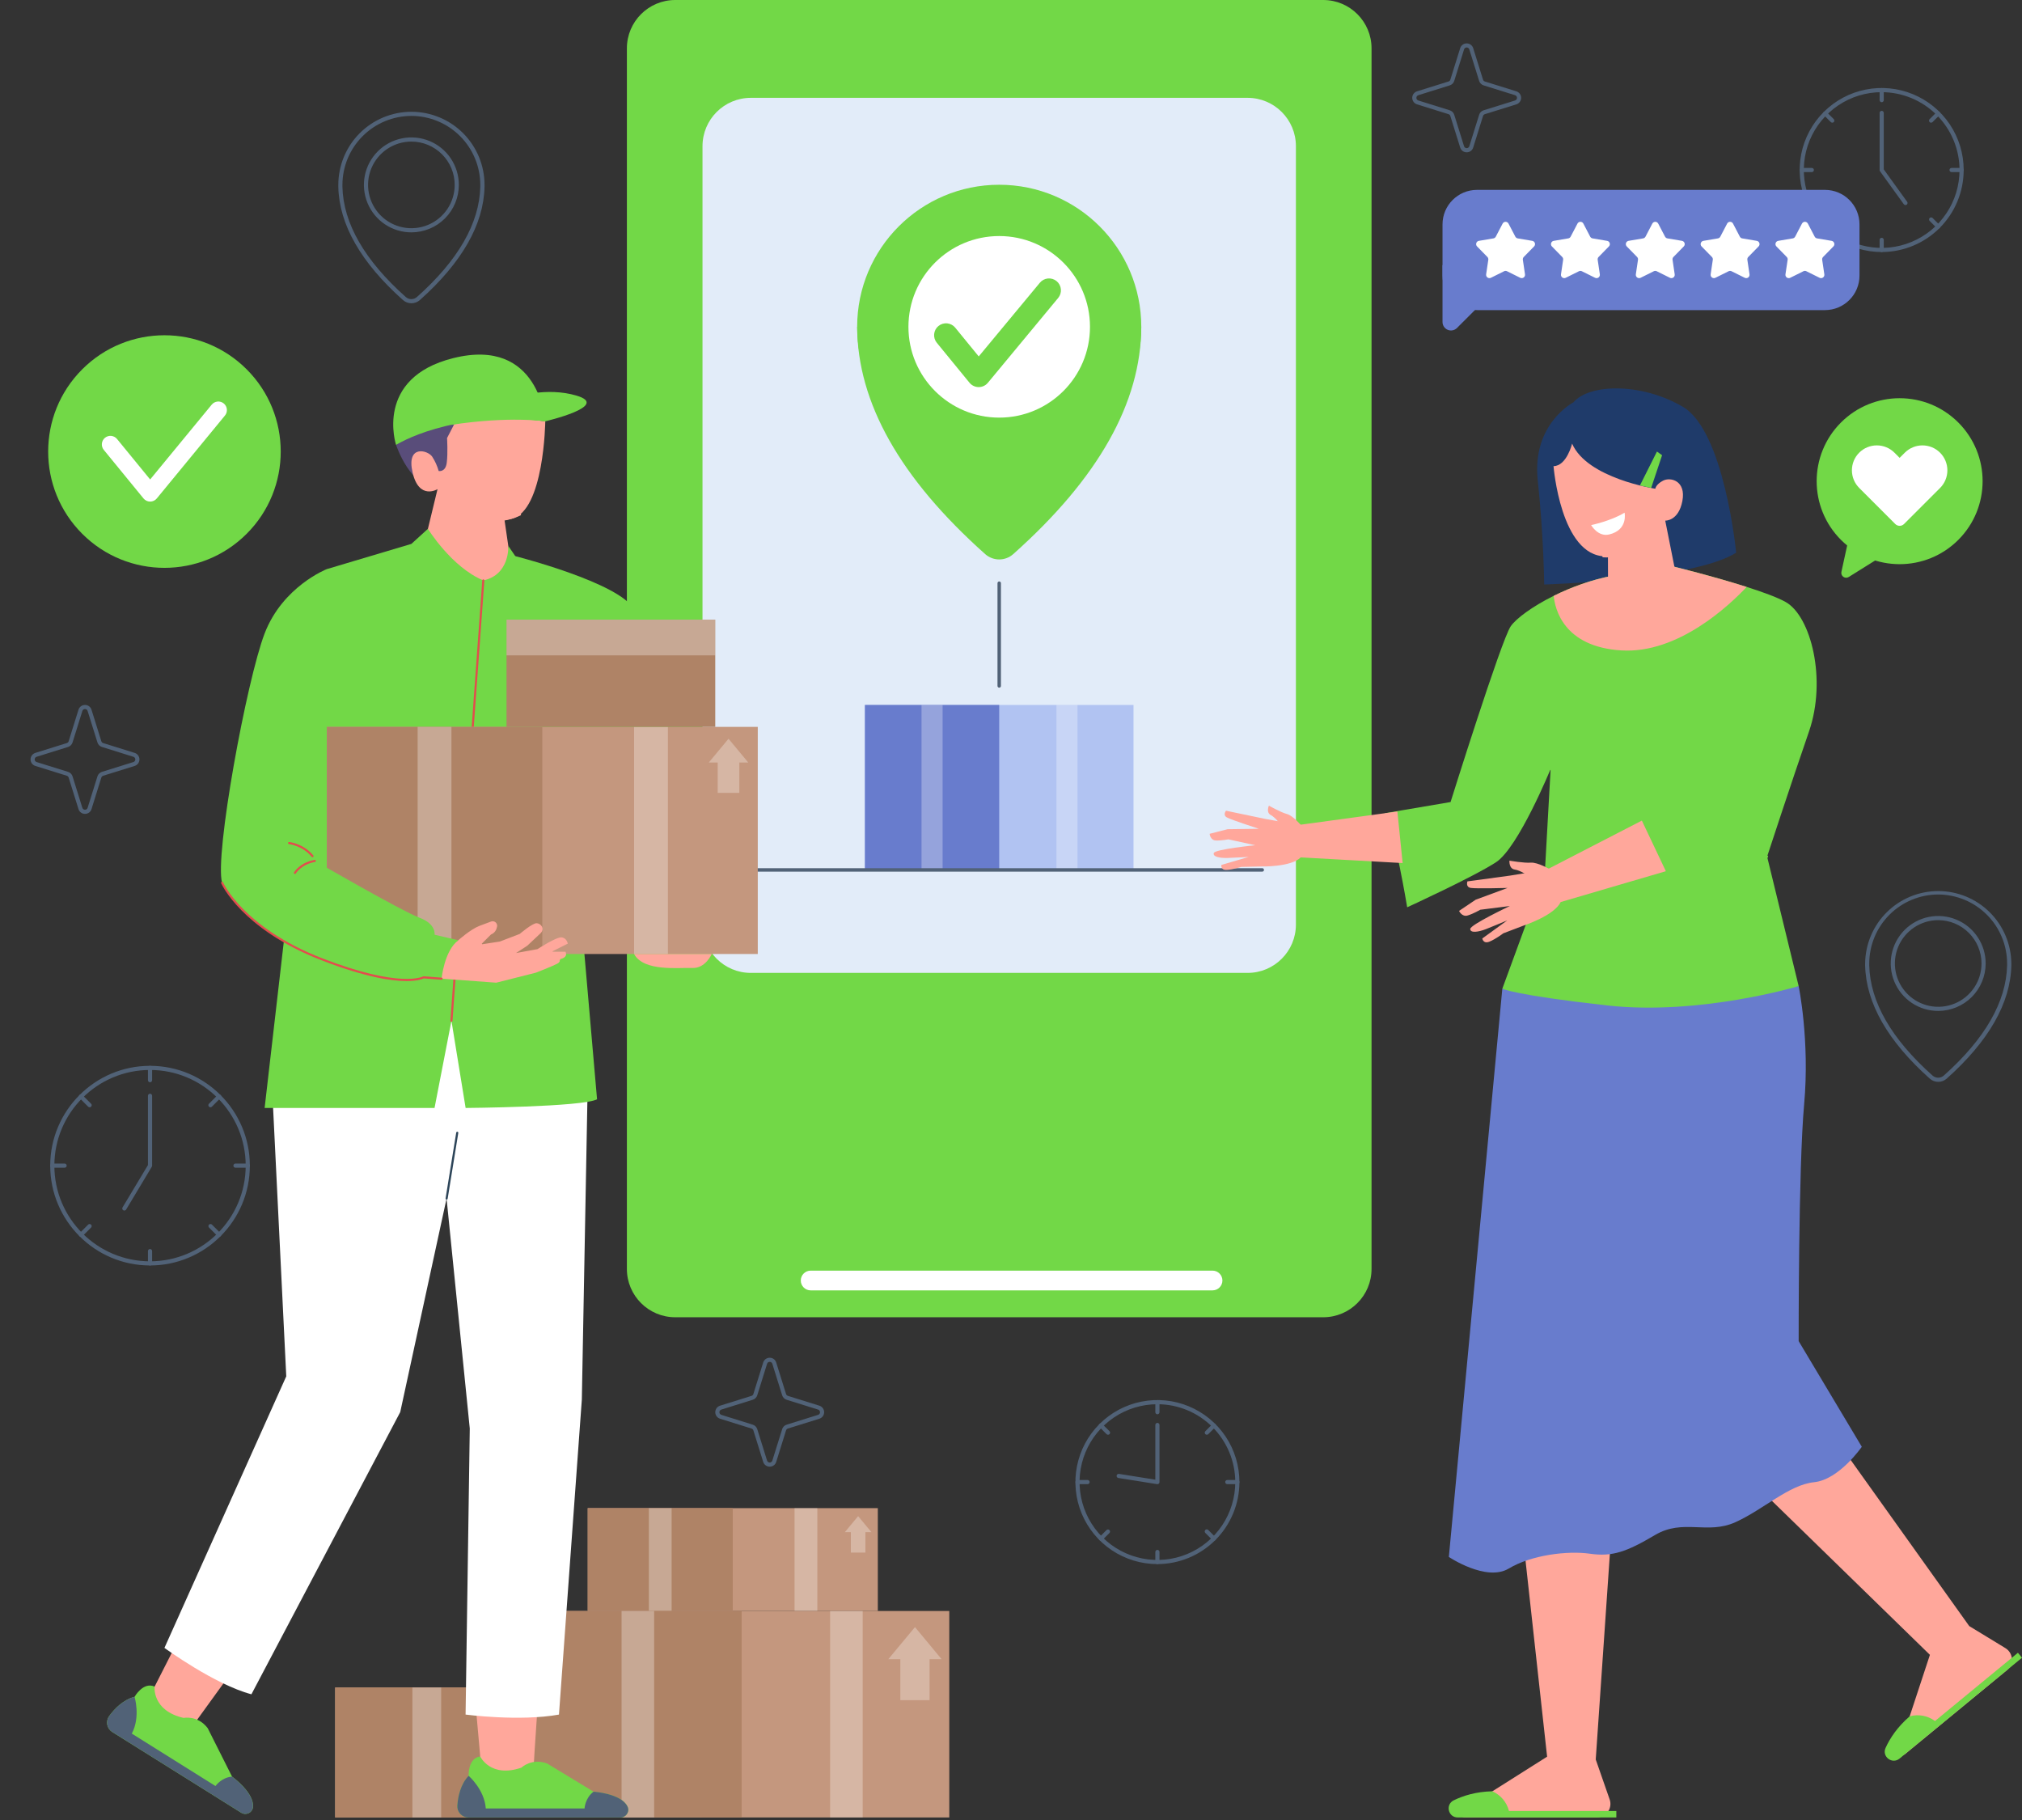 <svg width="190" height="171" viewBox="0 0 190 171" fill="none" xmlns="http://www.w3.org/2000/svg">
<rect x="0" y="0" width="190" height="171" fill="#333333" stroke="none"/>
<path d="M65.937 158.55H31.493V170.761H65.937V158.55Z" fill="#C4977E"/>
<path d="M48.715 158.55H31.493V170.761H48.715V158.55Z" fill="#AF8366"/>
<g style="mix-blend-mode:overlay" opacity="0.3">
<path d="M41.455 158.55H38.752V170.761H41.455V158.55Z" fill="white"/>
</g>
<g style="mix-blend-mode:overlay" opacity="0.3">
<path d="M58.755 158.55H56.052V170.761H58.755V158.55Z" fill="white"/>
</g>
<g style="mix-blend-mode:overlay" opacity="0.3">
<path d="M65.176 161.4L63.6 159.504L62.023 161.4H62.734V163.826H64.465V161.4H65.176Z" fill="white"/>
</g>
<path d="M82.486 141.698H55.225V151.363H82.486V141.698Z" fill="#C4977E"/>
<path d="M68.855 141.698H55.225V151.363H68.855V141.698Z" fill="#AF8366"/>
<g style="mix-blend-mode:overlay" opacity="0.3">
<path d="M63.11 141.698H60.971V151.363H63.11V141.698Z" fill="white"/>
</g>
<g style="mix-blend-mode:overlay" opacity="0.3">
<path d="M76.801 141.698H74.662V151.363H76.801V141.698Z" fill="white"/>
</g>
<g style="mix-blend-mode:overlay" opacity="0.3">
<path d="M81.883 143.953L80.636 142.452L79.388 143.953H79.951V145.873H81.32V143.953H81.883Z" fill="white"/>
</g>
<path d="M89.2 151.363H50.184V170.761H89.2V151.363Z" fill="#C4977E"/>
<path d="M69.691 151.363H50.184V170.761H69.691V151.363Z" fill="#AF8366"/>
<g style="mix-blend-mode:overlay" opacity="0.3">
<path d="M61.468 151.363H58.406V170.761H61.468V151.363Z" fill="white"/>
</g>
<g style="mix-blend-mode:overlay" opacity="0.3">
<path d="M81.064 151.363H78.002V170.761H81.064V151.363Z" fill="white"/>
</g>
<g style="mix-blend-mode:overlay" opacity="0.3">
<path d="M88.481 155.89L85.976 152.876L83.472 155.89H84.601V159.743H87.35V155.89H88.481Z" fill="white"/>
</g>
<path d="M137.82 14.309C137.682 14.311 137.548 14.268 137.438 14.187C137.327 14.105 137.246 13.99 137.207 13.859L136.283 10.898C136.27 10.858 136.249 10.822 136.219 10.793C136.19 10.763 136.154 10.741 136.114 10.728L133.153 9.805C133.023 9.764 132.909 9.682 132.828 9.572C132.747 9.462 132.703 9.329 132.703 9.192C132.703 9.056 132.747 8.923 132.828 8.812C132.909 8.702 133.023 8.621 133.153 8.58L136.114 7.656C136.154 7.644 136.19 7.622 136.219 7.592C136.248 7.563 136.27 7.527 136.283 7.487L137.207 4.527C137.248 4.396 137.329 4.282 137.44 4.201C137.55 4.12 137.683 4.077 137.82 4.077C137.956 4.077 138.089 4.12 138.199 4.201C138.31 4.282 138.391 4.396 138.432 4.527L139.355 7.487C139.368 7.527 139.39 7.563 139.419 7.592C139.449 7.622 139.485 7.644 139.524 7.656L142.485 8.58C142.616 8.621 142.73 8.702 142.811 8.812C142.892 8.923 142.935 9.056 142.935 9.192C142.935 9.329 142.892 9.462 142.811 9.572C142.73 9.682 142.616 9.764 142.485 9.805L139.524 10.728C139.485 10.741 139.449 10.763 139.419 10.793C139.39 10.822 139.368 10.858 139.355 10.898L138.432 13.859C138.393 13.99 138.312 14.105 138.201 14.187C138.091 14.268 137.957 14.311 137.82 14.309ZM137.82 4.46C137.764 4.459 137.71 4.476 137.666 4.508C137.621 4.541 137.589 4.588 137.573 4.641L136.65 7.601C136.619 7.7 136.564 7.79 136.491 7.864C136.417 7.937 136.327 7.991 136.228 8.022L133.268 8.947C133.216 8.964 133.172 8.997 133.14 9.041C133.109 9.086 133.092 9.138 133.092 9.193C133.092 9.247 133.109 9.3 133.14 9.344C133.172 9.388 133.216 9.421 133.268 9.439L136.228 10.362C136.327 10.393 136.417 10.448 136.491 10.521C136.564 10.595 136.618 10.685 136.65 10.784L137.573 13.744C137.591 13.796 137.624 13.84 137.668 13.872C137.712 13.903 137.765 13.92 137.819 13.92C137.873 13.92 137.926 13.903 137.97 13.872C138.015 13.84 138.048 13.796 138.065 13.744L138.99 10.784C139.02 10.684 139.075 10.594 139.148 10.521C139.222 10.448 139.312 10.393 139.411 10.362L142.371 9.439C142.422 9.421 142.467 9.388 142.498 9.344C142.53 9.3 142.547 9.247 142.547 9.193C142.547 9.138 142.53 9.086 142.498 9.041C142.467 8.997 142.422 8.964 142.371 8.947L139.411 8.022C139.312 7.992 139.221 7.937 139.148 7.864C139.075 7.79 139.02 7.7 138.99 7.601L138.065 4.641C138.05 4.588 138.018 4.541 137.973 4.509C137.929 4.476 137.875 4.459 137.82 4.46V4.46Z" fill="#516277"/>
<path d="M7.987 76.468C7.85 76.47 7.716 76.427 7.605 76.345C7.495 76.264 7.414 76.149 7.375 76.018L6.451 73.057C6.438 73.017 6.416 72.981 6.387 72.951C6.357 72.922 6.321 72.9 6.281 72.887L3.321 71.964C3.191 71.923 3.077 71.841 2.996 71.731C2.915 71.621 2.871 71.488 2.871 71.351C2.871 71.215 2.915 71.082 2.996 70.971C3.077 70.861 3.191 70.78 3.321 70.739L6.281 69.815C6.321 69.803 6.357 69.781 6.387 69.752C6.416 69.722 6.438 69.686 6.451 69.646L7.375 66.686C7.414 66.554 7.495 66.439 7.605 66.358C7.716 66.277 7.85 66.234 7.987 66.235C8.124 66.233 8.258 66.276 8.369 66.358C8.479 66.439 8.56 66.554 8.599 66.686L9.523 69.646C9.535 69.686 9.557 69.722 9.587 69.752C9.617 69.781 9.653 69.803 9.692 69.815L12.653 70.739C12.784 70.78 12.898 70.861 12.979 70.971C13.06 71.082 13.103 71.215 13.103 71.351C13.103 71.488 13.06 71.621 12.979 71.731C12.898 71.841 12.784 71.923 12.653 71.964L9.692 72.887C9.653 72.9 9.616 72.922 9.587 72.951C9.557 72.981 9.535 73.017 9.523 73.057L8.599 76.02C8.56 76.151 8.478 76.266 8.368 76.347C8.257 76.427 8.124 76.47 7.987 76.468ZM7.987 66.619C7.932 66.618 7.878 66.635 7.833 66.667C7.789 66.7 7.756 66.746 7.74 66.799L6.817 69.76C6.786 69.859 6.732 69.949 6.658 70.023C6.585 70.096 6.495 70.15 6.396 70.181L3.435 71.106C3.384 71.123 3.339 71.156 3.307 71.2C3.276 71.245 3.259 71.297 3.259 71.352C3.259 71.406 3.276 71.459 3.307 71.503C3.339 71.547 3.384 71.58 3.435 71.598L6.396 72.521C6.495 72.552 6.585 72.607 6.658 72.68C6.732 72.753 6.786 72.844 6.817 72.942L7.74 75.903C7.758 75.955 7.791 76 7.835 76.031C7.879 76.063 7.932 76.08 7.987 76.08C8.041 76.08 8.094 76.063 8.138 76.031C8.183 76 8.216 75.955 8.233 75.903L9.157 72.942C9.188 72.844 9.242 72.754 9.316 72.68C9.389 72.607 9.479 72.552 9.578 72.521L12.539 71.598C12.59 71.58 12.635 71.547 12.666 71.503C12.698 71.459 12.715 71.406 12.715 71.352C12.715 71.297 12.698 71.245 12.666 71.2C12.635 71.156 12.59 71.123 12.539 71.106L9.578 70.181C9.479 70.15 9.389 70.096 9.316 70.023C9.242 69.949 9.188 69.859 9.157 69.76L8.233 66.799C8.218 66.746 8.185 66.7 8.141 66.667C8.096 66.635 8.042 66.618 7.987 66.619V66.619Z" fill="#516277"/>
<path d="M72.327 137.802C72.189 137.803 72.056 137.76 71.945 137.679C71.835 137.598 71.754 137.483 71.714 137.351L70.791 134.39C70.778 134.351 70.756 134.315 70.727 134.285C70.697 134.256 70.661 134.234 70.622 134.221L67.661 133.298C67.531 133.257 67.416 133.175 67.335 133.065C67.255 132.955 67.211 132.822 67.211 132.685C67.211 132.549 67.255 132.416 67.335 132.305C67.416 132.195 67.531 132.114 67.661 132.073L70.622 131.149C70.661 131.136 70.697 131.114 70.727 131.085C70.756 131.055 70.778 131.019 70.791 130.98L71.714 128.019C71.754 127.888 71.835 127.773 71.945 127.691C72.056 127.61 72.189 127.567 72.327 127.569C72.464 127.567 72.598 127.61 72.708 127.691C72.819 127.772 72.9 127.888 72.939 128.019L73.863 130.98C73.876 131.02 73.898 131.056 73.927 131.085C73.957 131.115 73.993 131.137 74.032 131.149L76.993 132.073C77.124 132.114 77.237 132.195 77.319 132.305C77.399 132.416 77.443 132.549 77.443 132.685C77.443 132.822 77.399 132.955 77.319 133.065C77.237 133.175 77.124 133.257 76.993 133.298L74.032 134.221C73.993 134.234 73.957 134.256 73.927 134.285C73.898 134.315 73.876 134.351 73.863 134.39L72.939 137.351C72.9 137.483 72.819 137.598 72.708 137.679C72.598 137.76 72.464 137.803 72.327 137.802ZM72.327 127.952C72.272 127.951 72.217 127.968 72.173 128.001C72.129 128.034 72.096 128.08 72.081 128.133L71.157 131.094C71.126 131.193 71.072 131.283 70.998 131.357C70.925 131.43 70.835 131.484 70.736 131.515L67.775 132.44C67.724 132.458 67.68 132.491 67.648 132.535C67.616 132.579 67.6 132.632 67.6 132.686C67.6 132.741 67.616 132.793 67.648 132.838C67.68 132.882 67.724 132.915 67.775 132.932L70.736 133.857C70.835 133.887 70.925 133.942 70.998 134.015C71.072 134.089 71.126 134.179 71.157 134.278L72.081 137.238C72.099 137.289 72.132 137.334 72.176 137.365C72.22 137.397 72.273 137.414 72.327 137.414C72.381 137.414 72.434 137.397 72.478 137.365C72.522 137.334 72.555 137.289 72.573 137.238L73.497 134.278C73.528 134.179 73.582 134.089 73.655 134.015C73.729 133.942 73.819 133.888 73.918 133.857L76.879 132.932C76.93 132.915 76.975 132.882 77.006 132.838C77.038 132.793 77.055 132.741 77.055 132.686C77.055 132.632 77.038 132.579 77.006 132.535C76.975 132.491 76.93 132.458 76.879 132.44L73.918 131.517C73.819 131.486 73.729 131.431 73.656 131.358C73.582 131.284 73.528 131.194 73.497 131.096L72.573 128.135C72.557 128.082 72.525 128.036 72.48 128.003C72.436 127.971 72.382 127.954 72.327 127.955V127.952Z" fill="#516277"/>
<path d="M176.815 23.68C175.291 23.68 173.801 23.228 172.533 22.381C171.266 21.535 170.278 20.331 169.695 18.923C169.112 17.515 168.959 15.965 169.256 14.471C169.554 12.976 170.288 11.603 171.365 10.525C172.443 9.447 173.816 8.713 175.311 8.416C176.806 8.119 178.355 8.271 179.763 8.855C181.171 9.438 182.375 10.426 183.222 11.693C184.068 12.96 184.52 14.45 184.52 15.974C184.518 18.017 183.705 19.976 182.26 21.42C180.816 22.865 178.858 23.677 176.815 23.68V23.68ZM176.815 8.659C175.368 8.659 173.953 9.087 172.75 9.891C171.547 10.695 170.609 11.838 170.055 13.174C169.502 14.511 169.357 15.982 169.639 17.401C169.921 18.82 170.618 20.124 171.641 21.147C172.664 22.17 173.968 22.867 175.387 23.15C176.806 23.432 178.277 23.287 179.614 22.733C180.95 22.18 182.093 21.242 182.897 20.039C183.701 18.836 184.13 17.421 184.13 15.974C184.128 14.035 183.356 12.176 181.985 10.804C180.614 9.433 178.754 8.661 176.815 8.659V8.659Z" fill="#516277"/>
<path d="M179.05 19.266C179.02 19.266 178.989 19.259 178.961 19.245C178.934 19.231 178.91 19.21 178.892 19.186L176.657 16.09C176.633 16.057 176.62 16.017 176.62 15.976V10.609C176.62 10.557 176.641 10.507 176.677 10.471C176.714 10.434 176.763 10.414 176.815 10.414C176.867 10.414 176.916 10.434 176.953 10.471C176.99 10.507 177.01 10.557 177.01 10.609V15.913L179.208 18.959C179.239 19.001 179.251 19.053 179.242 19.104C179.234 19.155 179.206 19.201 179.164 19.231C179.131 19.254 179.091 19.267 179.05 19.266V19.266Z" fill="#516277"/>
<path d="M176.815 9.604C176.763 9.604 176.714 9.584 176.677 9.547C176.641 9.511 176.62 9.461 176.62 9.409V8.464C176.62 8.412 176.641 8.362 176.677 8.326C176.714 8.289 176.763 8.269 176.815 8.269C176.867 8.269 176.916 8.289 176.953 8.326C176.99 8.362 177.01 8.412 177.01 8.464V9.409C177.01 9.461 176.99 9.511 176.953 9.547C176.916 9.584 176.867 9.604 176.815 9.604Z" fill="#516277"/>
<path d="M176.815 23.68C176.763 23.68 176.714 23.659 176.677 23.622C176.641 23.586 176.62 23.536 176.62 23.485V22.539C176.62 22.487 176.641 22.438 176.677 22.401C176.714 22.364 176.763 22.344 176.815 22.344C176.867 22.344 176.916 22.364 176.953 22.401C176.99 22.438 177.01 22.487 177.01 22.539V23.485C177.01 23.536 176.99 23.586 176.953 23.622C176.916 23.659 176.867 23.68 176.815 23.68Z" fill="#516277"/>
<path d="M184.325 16.169H183.38C183.328 16.169 183.278 16.149 183.242 16.112C183.205 16.076 183.185 16.026 183.185 15.975C183.185 15.923 183.205 15.873 183.242 15.837C183.278 15.8 183.328 15.78 183.38 15.78H184.325C184.377 15.78 184.427 15.8 184.463 15.837C184.5 15.873 184.52 15.923 184.52 15.975C184.52 16.026 184.5 16.076 184.463 16.112C184.427 16.149 184.377 16.169 184.325 16.169V16.169Z" fill="#516277"/>
<path d="M170.25 16.169H169.304C169.253 16.169 169.203 16.149 169.166 16.112C169.13 16.076 169.109 16.026 169.109 15.975C169.109 15.923 169.13 15.873 169.166 15.837C169.203 15.8 169.253 15.78 169.304 15.78H170.25C170.302 15.78 170.351 15.8 170.388 15.837C170.425 15.873 170.445 15.923 170.445 15.975C170.445 16.026 170.425 16.076 170.388 16.112C170.351 16.149 170.302 16.169 170.25 16.169V16.169Z" fill="#516277"/>
<path d="M182.126 21.48C182.074 21.48 182.024 21.459 181.988 21.423L181.319 20.754C181.284 20.717 181.266 20.668 181.267 20.618C181.268 20.567 181.288 20.519 181.324 20.483C181.359 20.447 181.408 20.427 181.458 20.426C181.509 20.425 181.558 20.444 181.595 20.478L182.261 21.147C182.289 21.174 182.307 21.209 182.315 21.247C182.322 21.285 182.318 21.324 182.304 21.36C182.289 21.395 182.264 21.426 182.232 21.447C182.2 21.469 182.162 21.48 182.124 21.48H182.126Z" fill="#516277"/>
<path d="M172.174 11.527C172.122 11.527 172.072 11.506 172.036 11.47L171.367 10.802C171.33 10.765 171.31 10.715 171.31 10.664C171.31 10.612 171.33 10.562 171.367 10.526C171.403 10.489 171.453 10.468 171.504 10.468C171.556 10.468 171.606 10.489 171.642 10.525L172.311 11.194C172.348 11.231 172.368 11.28 172.368 11.332C172.368 11.384 172.348 11.433 172.311 11.47C172.275 11.506 172.225 11.527 172.174 11.527V11.527Z" fill="#516277"/>
<path d="M171.504 21.48C171.466 21.48 171.428 21.469 171.396 21.447C171.364 21.426 171.339 21.395 171.324 21.36C171.31 21.324 171.306 21.285 171.313 21.247C171.321 21.209 171.339 21.174 171.367 21.147L172.035 20.478C172.072 20.444 172.121 20.425 172.172 20.426C172.222 20.427 172.271 20.447 172.306 20.483C172.342 20.519 172.362 20.567 172.363 20.618C172.364 20.668 172.345 20.717 172.311 20.754L171.642 21.42C171.624 21.439 171.603 21.454 171.579 21.464C171.556 21.474 171.53 21.48 171.504 21.48Z" fill="#516277"/>
<path d="M181.458 11.527C181.419 11.527 181.381 11.515 181.349 11.494C181.317 11.473 181.292 11.442 181.278 11.407C181.263 11.371 181.259 11.332 181.266 11.294C181.274 11.256 181.292 11.221 181.32 11.194L181.989 10.525C182.025 10.489 182.075 10.468 182.127 10.468C182.178 10.468 182.228 10.489 182.264 10.526C182.301 10.562 182.322 10.612 182.321 10.664C182.321 10.715 182.301 10.765 182.264 10.802L181.595 11.47C181.559 11.506 181.509 11.527 181.458 11.527V11.527Z" fill="#516277"/>
<path d="M108.758 146.956C107.234 146.956 105.745 146.504 104.477 145.657C103.21 144.81 102.223 143.607 101.639 142.199C101.056 140.791 100.903 139.241 101.201 137.746C101.498 136.252 102.232 134.879 103.31 133.801C104.387 132.723 105.76 131.989 107.255 131.692C108.75 131.395 110.299 131.547 111.707 132.131C113.115 132.714 114.319 133.701 115.166 134.969C116.012 136.236 116.464 137.726 116.464 139.25C116.462 141.293 115.649 143.251 114.205 144.696C112.76 146.141 110.802 146.953 108.758 146.956V146.956ZM108.758 131.935C107.312 131.935 105.897 132.364 104.694 133.168C103.491 133.972 102.553 135.114 102 136.451C101.446 137.788 101.301 139.259 101.583 140.678C101.866 142.097 102.563 143.401 103.586 144.424C104.609 145.447 105.913 146.144 107.332 146.426C108.751 146.708 110.222 146.563 111.559 146.009C112.895 145.455 114.038 144.518 114.842 143.314C115.645 142.111 116.074 140.697 116.074 139.25C116.072 137.31 115.301 135.451 113.929 134.079C112.558 132.708 110.698 131.937 108.758 131.935V131.935Z" fill="#516277"/>
<path d="M108.759 139.445H108.728L105.088 138.866C105.037 138.858 104.991 138.83 104.961 138.788C104.931 138.746 104.918 138.694 104.926 138.643C104.934 138.592 104.962 138.546 105.004 138.516C105.046 138.485 105.098 138.473 105.15 138.481L108.563 139.024V133.885C108.563 133.833 108.583 133.783 108.62 133.747C108.656 133.71 108.706 133.69 108.758 133.69C108.809 133.69 108.859 133.71 108.896 133.747C108.932 133.783 108.953 133.833 108.953 133.885V139.252C108.953 139.303 108.932 139.353 108.896 139.39C108.859 139.426 108.809 139.447 108.758 139.447L108.759 139.445Z" fill="#516277"/>
<path d="M108.758 132.88C108.707 132.88 108.657 132.86 108.621 132.823C108.584 132.787 108.563 132.737 108.563 132.685V131.74C108.563 131.688 108.584 131.638 108.621 131.602C108.657 131.565 108.707 131.545 108.758 131.545C108.81 131.545 108.86 131.565 108.896 131.602C108.933 131.638 108.953 131.688 108.953 131.74V132.685C108.953 132.737 108.933 132.787 108.896 132.823C108.86 132.86 108.81 132.88 108.758 132.88Z" fill="#516277"/>
<path d="M108.758 146.956C108.707 146.956 108.657 146.935 108.621 146.899C108.584 146.862 108.563 146.812 108.563 146.761V145.815C108.563 145.763 108.584 145.714 108.621 145.677C108.657 145.64 108.707 145.62 108.758 145.62C108.81 145.62 108.86 145.64 108.896 145.677C108.933 145.714 108.953 145.763 108.953 145.815V146.761C108.953 146.812 108.933 146.862 108.896 146.899C108.86 146.935 108.81 146.956 108.758 146.956Z" fill="#516277"/>
<path d="M116.27 139.445H115.324C115.272 139.445 115.223 139.424 115.186 139.388C115.149 139.351 115.129 139.301 115.129 139.25C115.129 139.198 115.149 139.148 115.186 139.112C115.223 139.075 115.272 139.055 115.324 139.055H116.27C116.321 139.055 116.371 139.075 116.408 139.112C116.444 139.148 116.465 139.198 116.465 139.25C116.465 139.301 116.444 139.351 116.408 139.388C116.371 139.424 116.321 139.445 116.27 139.445Z" fill="#516277"/>
<path d="M102.194 139.445H101.249C101.197 139.445 101.147 139.424 101.111 139.388C101.074 139.351 101.054 139.301 101.054 139.25C101.054 139.198 101.074 139.148 101.111 139.112C101.147 139.075 101.197 139.055 101.249 139.055H102.194C102.246 139.055 102.296 139.075 102.332 139.112C102.369 139.148 102.389 139.198 102.389 139.25C102.389 139.301 102.369 139.351 102.332 139.388C102.296 139.424 102.246 139.445 102.194 139.445Z" fill="#516277"/>
<path d="M114.07 144.756C114.044 144.756 114.019 144.751 113.995 144.741C113.971 144.731 113.95 144.717 113.931 144.699L113.263 144.03C113.244 144.012 113.229 143.99 113.218 143.967C113.207 143.943 113.202 143.917 113.201 143.891C113.201 143.864 113.206 143.838 113.215 143.814C113.225 143.79 113.24 143.768 113.258 143.749C113.277 143.731 113.299 143.716 113.323 143.706C113.347 143.697 113.373 143.692 113.4 143.692C113.426 143.693 113.452 143.698 113.476 143.709C113.499 143.72 113.521 143.735 113.539 143.754L114.208 144.422C114.235 144.45 114.254 144.484 114.262 144.522C114.269 144.56 114.265 144.6 114.251 144.635C114.236 144.671 114.211 144.702 114.179 144.723C114.146 144.745 114.109 144.756 114.07 144.756V144.756Z" fill="#516277"/>
<path d="M104.117 134.803C104.065 134.803 104.015 134.783 103.979 134.746L103.31 134.077C103.291 134.059 103.276 134.038 103.265 134.014C103.254 133.99 103.249 133.964 103.248 133.938C103.248 133.912 103.252 133.886 103.262 133.862C103.272 133.837 103.287 133.815 103.305 133.797C103.324 133.778 103.346 133.764 103.37 133.754C103.394 133.744 103.42 133.739 103.446 133.74C103.473 133.74 103.499 133.746 103.522 133.757C103.546 133.767 103.568 133.783 103.586 133.802L104.255 134.471C104.282 134.498 104.3 134.533 104.308 134.57C104.315 134.608 104.312 134.647 104.297 134.683C104.282 134.719 104.257 134.749 104.225 134.77C104.193 134.792 104.155 134.803 104.117 134.803Z" fill="#516277"/>
<path d="M103.448 144.756C103.41 144.756 103.372 144.745 103.34 144.723C103.308 144.702 103.282 144.671 103.268 144.636C103.253 144.6 103.249 144.56 103.257 144.523C103.264 144.485 103.283 144.45 103.311 144.423L103.979 143.754C104.016 143.72 104.065 143.701 104.116 143.702C104.166 143.703 104.215 143.723 104.25 143.759C104.286 143.795 104.306 143.843 104.307 143.894C104.308 143.944 104.29 143.993 104.255 144.03L103.586 144.699C103.55 144.735 103.5 144.756 103.448 144.756V144.756Z" fill="#516277"/>
<path d="M113.401 134.803C113.362 134.803 113.325 134.792 113.293 134.77C113.261 134.749 113.236 134.719 113.221 134.683C113.206 134.647 113.202 134.608 113.21 134.57C113.217 134.533 113.236 134.498 113.263 134.471L113.931 133.802C113.968 133.765 114.017 133.744 114.069 133.744C114.121 133.744 114.171 133.765 114.207 133.801C114.244 133.838 114.264 133.887 114.265 133.939C114.265 133.991 114.244 134.041 114.208 134.077L113.539 134.746C113.502 134.783 113.453 134.803 113.401 134.803V134.803Z" fill="#516277"/>
<path d="M14.098 118.898C8.926 118.898 4.719 114.691 4.719 109.519C4.719 104.347 8.926 100.14 14.098 100.14C19.269 100.14 23.477 104.347 23.477 109.519C23.477 114.69 19.27 118.898 14.098 118.898ZM14.098 100.53C9.141 100.53 5.109 104.56 5.109 109.519C5.109 114.478 9.139 118.508 14.098 118.508C19.056 118.508 23.087 114.478 23.087 109.519C23.087 104.559 19.055 100.53 14.098 100.53Z" fill="#516277"/>
<path d="M11.684 113.738C11.65 113.738 11.616 113.729 11.586 113.711C11.556 113.694 11.531 113.669 11.514 113.639C11.498 113.609 11.489 113.575 11.489 113.54C11.49 113.506 11.499 113.472 11.517 113.442L13.903 109.465V102.956C13.903 102.904 13.923 102.854 13.96 102.818C13.996 102.781 14.046 102.761 14.098 102.761C14.149 102.761 14.199 102.781 14.236 102.818C14.272 102.854 14.293 102.904 14.293 102.956V109.521C14.293 109.556 14.283 109.591 14.265 109.621L11.852 113.645C11.835 113.674 11.81 113.697 11.78 113.713C11.751 113.73 11.718 113.738 11.684 113.738V113.738Z" fill="#516277"/>
<path d="M14.098 101.686C14.047 101.686 13.997 101.666 13.96 101.629C13.924 101.593 13.903 101.543 13.903 101.491V100.335C13.903 100.283 13.924 100.234 13.96 100.197C13.997 100.16 14.047 100.14 14.098 100.14C14.15 100.14 14.2 100.16 14.236 100.197C14.273 100.234 14.293 100.283 14.293 100.335V101.491C14.293 101.543 14.273 101.593 14.236 101.629C14.2 101.666 14.15 101.686 14.098 101.686V101.686Z" fill="#516277"/>
<path d="M14.098 118.898C14.047 118.898 13.997 118.878 13.96 118.841C13.924 118.805 13.903 118.755 13.903 118.703V117.547C13.903 117.495 13.924 117.446 13.96 117.409C13.997 117.372 14.047 117.352 14.098 117.352C14.15 117.352 14.2 117.372 14.236 117.409C14.273 117.446 14.293 117.495 14.293 117.547V118.703C14.293 118.755 14.273 118.805 14.236 118.841C14.2 118.878 14.15 118.898 14.098 118.898Z" fill="#516277"/>
<path d="M23.283 109.714H22.126C22.074 109.714 22.024 109.693 21.988 109.657C21.951 109.62 21.931 109.571 21.931 109.519C21.931 109.467 21.951 109.418 21.988 109.381C22.024 109.344 22.074 109.324 22.126 109.324H23.283C23.334 109.324 23.384 109.344 23.421 109.381C23.457 109.418 23.478 109.467 23.478 109.519C23.478 109.571 23.457 109.62 23.421 109.657C23.384 109.693 23.334 109.714 23.283 109.714Z" fill="#516277"/>
<path d="M6.07 109.714H4.914C4.862 109.714 4.812 109.693 4.776 109.657C4.739 109.62 4.719 109.571 4.719 109.519C4.719 109.467 4.739 109.418 4.776 109.381C4.812 109.344 4.862 109.324 4.914 109.324H6.07C6.122 109.324 6.171 109.344 6.208 109.381C6.245 109.418 6.265 109.467 6.265 109.519C6.265 109.571 6.245 109.62 6.208 109.657C6.171 109.693 6.122 109.714 6.07 109.714Z" fill="#516277"/>
<path d="M20.592 116.208C20.54 116.208 20.491 116.187 20.454 116.151L19.636 115.333C19.602 115.296 19.583 115.247 19.584 115.197C19.585 115.146 19.605 115.098 19.641 115.062C19.677 115.026 19.725 115.006 19.776 115.005C19.826 115.004 19.875 115.023 19.912 115.057L20.73 115.875C20.766 115.912 20.787 115.961 20.787 116.013C20.787 116.065 20.766 116.114 20.73 116.151C20.693 116.187 20.643 116.208 20.592 116.208V116.208Z" fill="#516277"/>
<path d="M8.421 104.035C8.369 104.035 8.32 104.015 8.283 103.978L7.466 103.16C7.429 103.124 7.408 103.074 7.408 103.023C7.408 102.971 7.429 102.921 7.465 102.885C7.502 102.848 7.551 102.827 7.603 102.827C7.655 102.827 7.704 102.848 7.741 102.884L8.559 103.702C8.586 103.729 8.605 103.764 8.613 103.802C8.62 103.84 8.616 103.879 8.602 103.915C8.587 103.951 8.562 103.981 8.53 104.003C8.498 104.024 8.46 104.035 8.421 104.035V104.035Z" fill="#516277"/>
<path d="M7.606 116.208C7.567 116.208 7.53 116.196 7.498 116.175C7.466 116.154 7.441 116.123 7.426 116.088C7.411 116.052 7.407 116.013 7.415 115.975C7.422 115.937 7.441 115.902 7.468 115.875L8.286 115.057C8.323 115.023 8.372 115.004 8.422 115.005C8.473 115.006 8.521 115.026 8.557 115.062C8.592 115.098 8.613 115.146 8.614 115.197C8.615 115.247 8.596 115.296 8.561 115.333L7.744 116.151C7.707 116.187 7.658 116.208 7.606 116.208V116.208Z" fill="#516277"/>
<path d="M19.775 104.035C19.736 104.035 19.698 104.024 19.666 104.003C19.634 103.981 19.609 103.951 19.594 103.915C19.579 103.879 19.575 103.84 19.583 103.802C19.591 103.764 19.609 103.729 19.637 103.702L20.454 102.884C20.473 102.866 20.494 102.852 20.518 102.842C20.541 102.832 20.567 102.827 20.593 102.827C20.618 102.827 20.643 102.832 20.667 102.842C20.691 102.852 20.712 102.866 20.73 102.885C20.748 102.903 20.763 102.924 20.773 102.948C20.782 102.972 20.787 102.997 20.787 103.023C20.787 103.048 20.782 103.074 20.773 103.097C20.763 103.121 20.748 103.142 20.73 103.16L19.912 103.978C19.876 104.015 19.826 104.035 19.775 104.035V104.035Z" fill="#516277"/>
<path d="M38.656 28.494C38.366 28.494 38.086 28.388 37.869 28.195C33.921 24.678 31.875 21.104 31.79 17.57C31.79 17.538 31.79 17.505 31.79 17.472C31.79 17.439 31.79 17.407 31.79 17.371C31.79 16.469 31.968 15.576 32.313 14.743C32.658 13.909 33.164 13.152 33.802 12.514C34.44 11.876 35.197 11.37 36.031 11.025C36.864 10.68 37.757 10.502 38.659 10.502C39.561 10.502 40.455 10.68 41.288 11.025C42.121 11.37 42.879 11.876 43.517 12.514C44.154 13.152 44.66 13.909 45.006 14.743C45.351 15.576 45.529 16.469 45.529 17.371C45.529 17.406 45.529 17.439 45.529 17.474C45.529 17.508 45.529 17.539 45.529 17.572C45.443 21.104 43.398 24.678 39.449 28.195C39.231 28.389 38.948 28.496 38.656 28.494ZM38.656 10.892C36.938 10.894 35.291 11.577 34.077 12.792C32.862 14.007 32.179 15.653 32.177 17.371C32.177 17.403 32.177 17.436 32.177 17.466C32.177 17.496 32.177 17.531 32.177 17.56C32.26 20.981 34.261 24.462 38.126 27.903C38.271 28.033 38.459 28.104 38.653 28.104C38.848 28.104 39.036 28.033 39.181 27.903C43.046 24.462 45.047 20.981 45.13 17.561C45.13 17.529 45.13 17.496 45.13 17.468C45.13 17.44 45.13 17.403 45.13 17.371C45.129 15.654 44.447 14.007 43.233 12.792C42.019 11.577 40.373 10.893 38.656 10.89V10.892ZM38.656 21.832C37.774 21.832 36.911 21.57 36.178 21.08C35.444 20.59 34.873 19.893 34.535 19.078C34.198 18.263 34.109 17.366 34.281 16.501C34.453 15.636 34.878 14.841 35.502 14.217C36.126 13.594 36.921 13.169 37.786 12.997C38.651 12.825 39.548 12.913 40.363 13.251C41.178 13.588 41.874 14.16 42.365 14.893C42.855 15.627 43.116 16.489 43.116 17.371C43.115 18.554 42.645 19.688 41.809 20.524C40.972 21.36 39.839 21.83 38.656 21.832V21.832ZM38.656 13.302C37.851 13.302 37.064 13.54 36.395 13.988C35.725 14.435 35.203 15.071 34.895 15.815C34.587 16.558 34.507 17.377 34.664 18.166C34.821 18.956 35.209 19.681 35.778 20.25C36.347 20.82 37.073 21.207 37.862 21.364C38.652 21.521 39.47 21.44 40.214 21.132C40.958 20.824 41.593 20.302 42.041 19.633C42.488 18.963 42.726 18.176 42.726 17.371C42.725 16.292 42.296 15.258 41.533 14.495C40.77 13.732 39.735 13.303 38.656 13.302V13.302Z" fill="#516277"/>
<path d="M182.126 101.646C181.836 101.647 181.556 101.54 181.339 101.347C177.39 97.83 175.346 94.256 175.26 90.723C175.26 90.691 175.26 90.658 175.26 90.624C175.26 90.591 175.26 90.559 175.26 90.524C175.277 88.713 176.009 86.983 177.295 85.709C178.582 84.435 180.319 83.721 182.129 83.721C183.94 83.721 185.677 84.435 186.963 85.709C188.25 86.983 188.981 88.713 188.999 90.524C188.999 90.558 188.999 90.592 188.999 90.626C188.999 90.661 188.999 90.691 188.999 90.724C188.914 94.256 186.869 97.83 182.92 101.347C182.702 101.542 182.419 101.648 182.126 101.646V101.646ZM182.126 84.044C180.409 84.046 178.762 84.73 177.547 85.944C176.332 87.159 175.649 88.806 175.647 90.524C175.647 90.555 175.647 90.589 175.647 90.618C175.647 90.648 175.647 90.683 175.647 90.712C175.729 94.134 177.73 97.614 181.595 101.056C181.741 101.185 181.929 101.257 182.123 101.257C182.318 101.257 182.506 101.185 182.651 101.056C186.516 97.614 188.517 94.134 188.6 90.713C188.6 90.682 188.6 90.648 188.6 90.621C188.6 90.593 188.6 90.555 188.6 90.524C188.598 88.807 187.915 87.161 186.702 85.947C185.488 84.732 183.843 84.048 182.126 84.044V84.044ZM182.126 94.984C181.244 94.984 180.382 94.723 179.648 94.233C178.915 93.743 178.343 93.046 178.005 92.231C177.667 91.416 177.579 90.519 177.751 89.654C177.923 88.789 178.348 87.994 178.972 87.37C179.595 86.746 180.39 86.321 181.255 86.149C182.121 85.977 183.017 86.065 183.832 86.403C184.648 86.74 185.344 87.312 185.834 88.046C186.324 88.779 186.586 89.641 186.586 90.524C186.585 91.706 186.114 92.84 185.278 93.676C184.442 94.512 183.309 94.982 182.126 94.984ZM182.126 86.454C181.321 86.454 180.534 86.692 179.865 87.14C179.195 87.587 178.674 88.223 178.365 88.966C178.057 89.71 177.977 90.529 178.134 91.318C178.291 92.108 178.678 92.833 179.248 93.402C179.817 93.972 180.542 94.359 181.332 94.516C182.121 94.674 182.94 94.593 183.684 94.285C184.427 93.977 185.063 93.455 185.51 92.785C185.958 92.116 186.196 91.329 186.196 90.524C186.195 89.445 185.765 88.41 185.003 87.647C184.24 86.885 183.205 86.455 182.126 86.454V86.454Z" fill="#516277"/>
<path d="M143.197 145.255L145.376 165.05L139.857 168.541L137.474 169.222C137.279 169.278 137.114 169.406 137.012 169.582C136.91 169.757 136.88 169.964 136.928 170.161V170.161C136.969 170.332 137.067 170.484 137.205 170.593C137.343 170.702 137.514 170.761 137.69 170.761H150.054C150.257 170.761 150.457 170.712 150.637 170.619C150.818 170.526 150.973 170.391 151.091 170.226C151.208 170.06 151.285 169.869 151.313 169.668C151.342 169.467 151.322 169.262 151.255 169.071L149.946 165.313L151.398 144.205L143.197 145.255Z" fill="#FFA79B"/>
<path d="M140.233 168.303C140.617 168.472 140.958 168.727 141.228 169.048C141.499 169.369 141.692 169.748 141.793 170.155H151.881V170.761H136.975C136.076 170.761 135.794 169.546 136.601 169.151C137.511 168.707 138.716 168.335 140.233 168.303Z" fill="#72D847"/>
<path d="M165.353 139.897L181.347 155.482L179.305 161.685L177.898 163.726C177.783 163.892 177.737 164.097 177.769 164.297C177.802 164.497 177.91 164.677 178.072 164.798V164.798C178.213 164.904 178.385 164.959 178.561 164.955C178.737 164.951 178.906 164.888 179.042 164.777L188.588 156.918C188.745 156.789 188.868 156.625 188.948 156.438C189.028 156.252 189.063 156.049 189.048 155.846C189.034 155.644 188.971 155.448 188.866 155.275C188.76 155.102 188.615 154.956 188.441 154.851L185.042 152.78L172.75 135.56L165.353 139.897Z" fill="#FFA79B"/>
<path d="M179.444 161.262C179.848 161.148 180.273 161.128 180.686 161.204C181.099 161.28 181.489 161.45 181.826 161.7L189.616 155.288L190 155.755L178.492 165.23C177.799 165.801 176.808 165.042 177.181 164.224C177.6 163.303 178.297 162.251 179.444 161.262Z" fill="#72D847"/>
<path d="M169.014 92.651C169.014 92.651 170.073 97.766 169.528 103.759C168.983 109.752 169.014 126.006 169.014 126.006L174.946 135.933C174.946 135.933 172.827 139.021 170.467 139.262C168.106 139.504 165.744 141.805 163.081 143.015C160.418 144.226 158.178 142.653 155.514 144.226C152.85 145.8 151.519 146.285 149.4 145.981C147.281 145.678 143.891 146.102 141.773 147.374C139.655 148.645 136.143 146.284 136.143 146.284L141.168 92.892L169.014 92.651Z" fill="#687CCD"/>
<path d="M124.338 0H63.447C60.939 0 58.906 2.033 58.906 4.541V119.223C58.906 121.73 60.939 123.764 63.447 123.764H124.338C126.846 123.764 128.879 121.73 128.879 119.223V4.541C128.879 2.033 126.846 0 124.338 0Z" fill="#72D847"/>
<path d="M117.231 9.192H70.553C68.045 9.192 66.012 11.225 66.012 13.733V86.869C66.012 89.377 68.045 91.41 70.553 91.41H117.231C119.739 91.41 121.772 89.377 121.772 86.869V13.733C121.772 11.225 119.739 9.192 117.231 9.192Z" fill="#E2ECF9"/>
<path d="M113.939 119.384H76.174C75.662 119.384 75.247 119.799 75.247 120.311C75.247 120.823 75.662 121.238 76.174 121.238H113.939C114.451 121.238 114.866 120.823 114.866 120.311C114.866 119.799 114.451 119.384 113.939 119.384Z" fill="white"/>
<path d="M93.893 44.057C101.266 44.057 107.242 38.08 107.242 30.708C107.242 23.335 101.266 17.359 93.893 17.359C86.52 17.359 80.544 23.335 80.544 30.708C80.544 38.08 86.52 44.057 93.893 44.057Z" fill="#72D847"/>
<path d="M93.893 30.708H80.544C80.571 37.823 84.582 44.941 92.577 52.063C92.94 52.385 93.408 52.563 93.893 52.563C94.378 52.563 94.846 52.385 95.208 52.063C103.206 44.941 107.217 37.823 107.241 30.708H93.893Z" fill="#72D847"/>
<path d="M93.892 39.238C98.603 39.238 102.422 35.419 102.422 30.708C102.422 25.997 98.603 22.178 93.892 22.178C89.181 22.178 85.362 25.997 85.362 30.708C85.362 35.419 89.181 39.238 93.892 39.238Z" fill="white"/>
<path d="M91.965 36.37C91.799 36.37 91.636 36.333 91.486 36.262C91.337 36.191 91.205 36.088 91.1 35.96L88.026 32.203C87.933 32.09 87.864 31.959 87.821 31.818C87.779 31.677 87.764 31.53 87.779 31.383C87.794 31.237 87.837 31.095 87.906 30.966C87.976 30.836 88.07 30.722 88.184 30.629C88.297 30.536 88.428 30.466 88.569 30.424C88.71 30.381 88.857 30.367 89.003 30.381C89.15 30.396 89.291 30.439 89.421 30.509C89.55 30.578 89.665 30.672 89.758 30.786L91.968 33.488L97.706 26.572C97.799 26.458 97.914 26.363 98.044 26.293C98.174 26.223 98.316 26.18 98.463 26.165C98.609 26.151 98.758 26.165 98.899 26.208C99.04 26.251 99.171 26.321 99.285 26.415C99.399 26.509 99.493 26.624 99.562 26.754C99.631 26.884 99.674 27.027 99.687 27.174C99.701 27.321 99.686 27.469 99.642 27.61C99.599 27.75 99.528 27.881 99.433 27.994L92.829 35.963C92.724 36.09 92.592 36.193 92.443 36.263C92.293 36.334 92.13 36.37 91.965 36.37V36.37Z" fill="#72D847"/>
<path d="M106.511 66.235H81.274V81.734H106.511V66.235Z" fill="#B1C3F2"/>
<path d="M93.893 66.235H81.274V81.734H93.893V66.235Z" fill="#687CCD"/>
<g style="mix-blend-mode:overlay" opacity="0.3">
<path d="M88.573 66.235H86.593V81.734H88.573V66.235Z" fill="white"/>
</g>
<g style="mix-blend-mode:overlay" opacity="0.3">
<path d="M101.249 66.235H99.269V81.734H101.249V66.235Z" fill="white"/>
</g>
<path d="M116.612 100.502H71.171C68.322 100.502 66.012 102.812 66.012 105.662V105.662C66.012 108.512 68.322 110.822 71.171 110.822H116.612C119.462 110.822 121.772 108.512 121.772 105.662V105.662C121.772 102.812 119.462 100.502 116.612 100.502Z" fill="#72D847"/>
<path d="M118.61 81.896H69.175C69.132 81.896 69.091 81.879 69.06 81.849C69.03 81.818 69.013 81.777 69.013 81.734C69.013 81.691 69.03 81.65 69.06 81.619C69.091 81.589 69.132 81.571 69.175 81.571H118.61C118.654 81.571 118.695 81.589 118.725 81.619C118.756 81.65 118.773 81.691 118.773 81.734C118.773 81.777 118.756 81.818 118.725 81.849C118.695 81.879 118.654 81.896 118.61 81.896Z" fill="#516277"/>
<path d="M93.893 64.61C93.85 64.61 93.808 64.593 93.778 64.562C93.748 64.532 93.731 64.491 93.731 64.448V54.794C93.731 54.751 93.748 54.709 93.778 54.679C93.808 54.648 93.85 54.631 93.893 54.631C93.936 54.631 93.977 54.648 94.008 54.679C94.038 54.709 94.055 54.751 94.055 54.794V64.45C94.055 64.493 94.037 64.534 94.007 64.564C93.977 64.593 93.936 64.61 93.893 64.61V64.61Z" fill="#516277"/>
<path d="M147.846 37.805C147.846 37.805 143.931 39.82 144.496 45.11C145.061 50.4 145.102 54.917 145.102 54.917C145.102 54.917 159.025 54.513 163.141 51.931C163.141 51.931 162.044 40.53 158.143 38.229C154.242 35.929 149.319 36.05 147.846 37.805Z" fill="#1F3B6A"/>
<path d="M169.981 68.74C168.287 73.644 166.048 80.484 166.048 80.484L169.014 92.652C169.014 92.652 159.752 95.436 151.034 94.468C142.316 93.5 141.168 92.894 141.168 92.894L145.162 81.998L145.707 72.251C145.707 72.251 142.681 79.636 140.581 81.008C138.482 82.381 132.228 85.246 132.228 85.246C132.228 85.246 131.017 77.901 130.13 76.406L136.305 75.357C136.305 75.357 141.067 60.143 141.955 58.847C142.45 58.126 143.964 56.992 145.997 55.981C147.607 55.182 149.544 54.46 151.559 54.085C156.12 53.24 157.339 53.248 157.339 53.248C157.339 53.248 161.008 54.148 164.126 55.143C165.644 55.626 167.03 56.132 167.803 56.568C170.163 57.903 171.677 63.835 169.981 68.74Z" fill="#72D847"/>
<path d="M154.366 77.055L145.355 81.701L141.903 82.267L137.888 82.812C137.888 82.812 137.693 83.347 138.208 83.427C138.723 83.508 141.66 83.427 141.66 83.427L138.666 84.532L137.102 85.584C137.102 85.584 137.371 86.177 137.911 86.015C138.45 85.854 139.098 85.476 139.098 85.476L141.876 85.126C141.876 85.126 138.154 86.881 138.154 87.283C138.154 87.685 138.909 87.58 139.664 87.283C140.419 86.986 141.633 86.474 141.633 86.474L139.286 88.175C139.286 88.175 139.367 88.715 139.961 88.472C140.554 88.229 141.256 87.692 141.256 87.692L143.171 86.963C143.171 86.963 146.057 86.019 146.65 84.753L156.628 81.828L154.366 77.055Z" fill="#FFA79B"/>
<path d="M145.693 81.701C145.693 81.701 144.493 81 143.845 81.051C143.198 81.103 141.836 80.862 141.836 80.862C141.836 80.862 141.771 81.617 142.335 81.699C142.9 81.78 143.671 82.332 143.671 82.332C143.671 82.332 145.572 82.39 145.693 81.701Z" fill="#FFA79B"/>
<path d="M131.308 76.247L122.04 77.509L118.863 76.937L115.204 76.172C115.204 76.172 114.871 76.578 115.292 76.806C115.713 77.034 118.294 77.87 118.294 77.87L115.35 77.909L113.665 78.341C113.665 78.341 113.717 78.94 114.236 78.966C114.754 78.992 115.434 78.863 115.434 78.863L117.958 79.415C117.958 79.415 114.181 79.792 114.058 80.143C113.935 80.495 114.623 80.634 115.371 80.609C116.119 80.583 117.333 80.513 117.333 80.513L114.769 81.267C114.769 81.267 114.673 81.761 115.263 81.733C115.854 81.705 116.628 81.452 116.628 81.452L118.519 81.409C118.519 81.409 121.319 81.478 122.224 80.558L131.801 81.09L131.308 76.247Z" fill="#FFA79B"/>
<path d="M122.331 77.613C122.331 77.613 121.503 76.632 120.924 76.48C120.345 76.327 119.234 75.696 119.234 75.696C119.234 75.696 118.943 76.332 119.41 76.577C119.878 76.822 120.376 77.54 120.376 77.54C120.376 77.54 122.016 78.173 122.331 77.613Z" fill="#FFA79B"/>
<path d="M121.642 79.779C120.233 79.779 119.596 77.886 119.569 77.805C119.565 77.792 119.564 77.78 119.565 77.767C119.566 77.754 119.569 77.742 119.575 77.73C119.581 77.719 119.589 77.709 119.598 77.7C119.608 77.692 119.619 77.685 119.631 77.681C119.644 77.677 119.656 77.676 119.669 77.677C119.682 77.678 119.694 77.681 119.706 77.687C119.717 77.693 119.728 77.701 119.736 77.71C119.744 77.72 119.751 77.731 119.755 77.743C119.761 77.762 120.384 79.611 121.673 79.583C121.686 79.583 121.698 79.585 121.71 79.59C121.722 79.594 121.733 79.601 121.742 79.61C121.752 79.619 121.759 79.63 121.764 79.641C121.769 79.653 121.772 79.666 121.772 79.678C121.772 79.691 121.77 79.704 121.766 79.716C121.761 79.728 121.754 79.739 121.745 79.748C121.736 79.757 121.726 79.765 121.714 79.77C121.702 79.775 121.689 79.778 121.677 79.778L121.642 79.779Z" fill="#FFA79B"/>
<path d="M119.011 80.686C119.003 80.686 118.995 80.685 118.987 80.683C118.962 80.676 118.94 80.66 118.927 80.638C118.914 80.615 118.911 80.589 118.917 80.564C119.063 80.011 118.917 78.058 118.917 78.039C118.916 78.026 118.918 78.013 118.922 78.001C118.926 77.989 118.932 77.977 118.941 77.968C118.949 77.958 118.959 77.95 118.971 77.944C118.982 77.938 118.994 77.935 119.007 77.934C119.02 77.933 119.033 77.934 119.045 77.938C119.057 77.942 119.069 77.949 119.078 77.957C119.088 77.965 119.096 77.975 119.102 77.987C119.108 77.998 119.111 78.011 119.112 78.024C119.119 78.106 119.263 80.03 119.109 80.614C119.103 80.635 119.091 80.654 119.073 80.667C119.055 80.68 119.034 80.687 119.011 80.686Z" fill="#FFA79B"/>
<path d="M164.127 55.147C162.539 56.837 157.709 61.433 152.368 61.112C146.879 60.781 146.105 57.147 145.998 55.985C147.608 55.186 149.545 54.464 151.56 54.089C156.121 53.244 157.34 53.252 157.34 53.252C157.34 53.252 161.007 54.152 164.127 55.147Z" fill="#FFA79B"/>
<path d="M14.531 158.462L16.789 154.019L21.749 157.125L18.216 162.007C18.216 162.007 16.727 162.408 15.008 161.046C13.29 159.684 14.531 158.462 14.531 158.462Z" fill="#FFA79B"/>
<path d="M22.664 170.316L10.547 162.731C10.426 162.655 10.322 162.555 10.242 162.437C10.161 162.319 10.105 162.186 10.078 162.046C10.051 161.905 10.053 161.761 10.085 161.622C10.116 161.482 10.176 161.351 10.26 161.236C10.758 160.553 11.566 159.705 12.644 159.426C12.644 159.426 13.454 157.981 14.529 158.465C14.529 158.465 14.258 160.724 17.259 161.41C17.259 161.41 18.575 161.134 19.516 162.369L21.807 166.924C21.807 166.924 23.924 168.439 23.768 169.803C23.707 170.323 23.11 170.596 22.664 170.316Z" fill="#72D847"/>
<path d="M22.664 170.316L10.547 162.73C10.426 162.655 10.322 162.555 10.242 162.437C10.161 162.319 10.105 162.186 10.078 162.045C10.051 161.905 10.053 161.761 10.085 161.621C10.116 161.482 10.176 161.351 10.26 161.235C10.758 160.553 11.566 159.705 12.644 159.426C12.644 159.426 13.224 161.311 12.384 162.882L20.249 167.808C20.249 167.808 20.797 167.008 21.803 166.924C21.803 166.924 23.92 168.439 23.764 169.803C23.707 170.323 23.11 170.595 22.664 170.316Z" fill="#516277"/>
<path d="M45.126 165.029L44.682 160.066H50.532L50.129 166.079C50.129 166.079 49.079 167.209 46.9 166.967C44.721 166.725 45.126 165.029 45.126 165.029Z" fill="#FFA79B"/>
<path d="M25.592 102.679L26.899 129.314L15.452 154.83C15.452 154.83 20.174 158.28 23.625 159.188L37.608 132.674L41.963 112.606L44.143 134.218L43.749 161.095C43.749 161.095 48.834 161.761 52.524 161.095L54.673 131.493L55.218 102.164L54.129 94.083H27.16L25.592 102.679Z" fill="white"/>
<path d="M41.967 112.704C41.962 112.704 41.956 112.704 41.951 112.704C41.925 112.699 41.903 112.685 41.888 112.664C41.872 112.643 41.866 112.617 41.87 112.592L42.869 106.417C42.874 106.391 42.888 106.368 42.909 106.352C42.93 106.337 42.957 106.331 42.983 106.335C43.008 106.339 43.032 106.353 43.047 106.374C43.062 106.396 43.069 106.422 43.064 106.448L42.066 112.623C42.062 112.646 42.05 112.667 42.032 112.682C42.014 112.697 41.991 112.704 41.967 112.704V112.704Z" fill="#2D4559"/>
<path d="M58.307 170.761H44.013C43.869 170.761 43.728 170.732 43.596 170.675C43.465 170.618 43.347 170.535 43.249 170.43C43.151 170.325 43.077 170.202 43.029 170.066C42.981 169.931 42.962 169.788 42.972 169.645C43.033 168.8 43.268 167.655 44.033 166.846C44.033 166.846 43.952 165.191 45.123 165.03C45.123 165.03 46.091 167.088 48.997 166.079C48.997 166.079 49.965 165.147 51.418 165.694L55.777 168.339C55.777 168.339 58.377 168.499 58.968 169.738C59.197 170.213 58.835 170.761 58.307 170.761Z" fill="#72D847"/>
<path d="M58.307 170.761H44.013C43.869 170.761 43.728 170.732 43.596 170.675C43.465 170.618 43.347 170.535 43.249 170.43C43.151 170.325 43.077 170.201 43.029 170.066C42.981 169.931 42.962 169.788 42.972 169.645C43.033 168.8 43.268 167.655 44.033 166.846C44.033 166.846 45.528 168.137 45.647 169.914H54.929C54.929 169.914 54.969 168.945 55.774 168.339C55.774 168.339 58.374 168.499 58.965 169.738C59.197 170.213 58.835 170.761 58.307 170.761Z" fill="#516277"/>
<path d="M38.657 51.102L30.708 53.472L24.866 104.1H40.832L42.421 95.91L43.753 104.1C43.753 104.1 54.71 104.013 56.103 103.287L54.528 85.185L56.102 73.199L59.129 72.354C59.129 72.354 60.945 59.783 59.584 57.261C58.223 54.739 48.417 52.253 48.417 52.253L38.657 51.102Z" fill="#72D847"/>
<path d="M47.143 47.047L47.988 52.838C47.988 52.838 48.351 54.861 44.945 54.498C41.54 54.135 39.94 50.8 39.94 50.8L41.404 44.755L47.143 47.047Z" fill="#FFA79B"/>
<path d="M37.215 41.802C37.215 41.802 38.65 46.066 41.115 45.622C43.58 45.178 42.707 43.376 42.707 43.376L43.207 38.846L39.398 39.502L37.215 41.802Z" fill="#594D7A"/>
<path d="M51.238 39.583C51.238 39.583 51.138 48.017 48.07 48.744C45.003 49.47 42.025 47.899 41.115 45.959C41.115 45.959 39.375 47.028 38.769 44.395C38.163 41.762 40.192 42.277 40.616 42.912C40.883 43.326 41.087 43.779 41.221 44.253C41.221 44.253 41.857 44.395 41.978 43.487C42.099 42.579 42.008 41.157 42.008 41.157L43.34 38.584L51.238 39.583Z" fill="#FFA79B"/>
<path d="M37.215 41.802C37.215 41.802 42.42 38.493 51.238 39.583C51.238 39.583 50.707 31.617 42.582 33.65C35.142 35.511 37.215 41.802 37.215 41.802Z" fill="#72D847"/>
<path d="M42.374 39.919C42.374 39.919 48.85 35.621 54.144 37.161C57.474 38.13 51.238 39.583 51.238 39.583C51.238 39.583 47.917 39.074 42.374 39.919Z" fill="#72D847"/>
<path d="M46.411 48.995C45.483 48.986 44.568 48.774 43.732 48.372C42.947 48.006 42.231 47.508 41.614 46.9C41.597 46.881 41.588 46.856 41.589 46.831C41.59 46.806 41.601 46.782 41.619 46.764C41.638 46.746 41.663 46.737 41.688 46.737C41.714 46.738 41.738 46.748 41.756 46.766C42.359 47.355 43.058 47.839 43.822 48.196C44.982 48.742 46.793 49.194 48.827 48.251C48.85 48.241 48.876 48.241 48.899 48.25C48.923 48.259 48.942 48.277 48.953 48.3C48.963 48.323 48.964 48.349 48.956 48.373C48.948 48.397 48.931 48.416 48.908 48.428C48.128 48.798 47.275 48.991 46.411 48.995Z" fill="#FFA79B"/>
<path d="M46.802 45.911C44.836 45.911 43.888 44.495 43.877 44.481C43.87 44.47 43.864 44.458 43.861 44.445C43.859 44.433 43.859 44.419 43.861 44.407C43.864 44.394 43.869 44.382 43.876 44.371C43.883 44.36 43.893 44.35 43.904 44.343C43.914 44.336 43.927 44.331 43.94 44.329C43.953 44.327 43.966 44.327 43.978 44.33C43.991 44.333 44.003 44.338 44.014 44.346C44.025 44.353 44.033 44.363 44.04 44.374C44.09 44.45 45.282 46.217 47.86 45.584C47.885 45.58 47.91 45.584 47.931 45.598C47.952 45.611 47.967 45.633 47.973 45.657C47.979 45.681 47.975 45.706 47.963 45.728C47.95 45.75 47.93 45.766 47.907 45.773C47.545 45.864 47.174 45.91 46.802 45.911Z" fill="#FFA79B"/>
<path d="M40.209 49.687C40.209 49.687 42.438 53.299 45.416 54.535L42.875 57.257L38.656 51.102L40.209 49.687Z" fill="#72D847"/>
<path d="M47.764 51.291C47.764 51.291 47.927 54.001 45.416 54.534L47.264 57.257C47.264 57.257 48.658 54.674 48.749 52.737L47.764 51.291Z" fill="#72D847"/>
<path d="M30.707 53.472C30.707 53.472 26.561 55.097 24.866 59.517C23.171 63.937 20.144 80.402 20.87 82.944L29.587 80.886L33.038 67.81L30.707 53.472Z" fill="#72D847"/>
<path d="M29.366 80.54C29.351 80.54 29.337 80.537 29.324 80.53C29.311 80.524 29.299 80.515 29.29 80.503C28.44 79.46 27.168 79.309 27.156 79.308C27.143 79.307 27.131 79.303 27.119 79.297C27.108 79.29 27.098 79.282 27.09 79.272C27.074 79.252 27.066 79.226 27.069 79.2C27.072 79.174 27.085 79.15 27.105 79.134C27.125 79.118 27.151 79.11 27.177 79.113C27.232 79.119 28.542 79.271 29.441 80.379C29.453 80.394 29.46 80.411 29.463 80.429C29.465 80.447 29.462 80.466 29.454 80.483C29.446 80.499 29.434 80.513 29.418 80.523C29.402 80.533 29.384 80.538 29.366 80.538V80.54Z" fill="#E24D4D"/>
<path d="M42.421 96.005H42.414C42.401 96.004 42.389 96.001 42.377 95.995C42.366 95.989 42.355 95.981 42.347 95.972C42.339 95.962 42.332 95.951 42.328 95.938C42.324 95.926 42.322 95.913 42.324 95.9L45.319 54.527C45.321 54.501 45.333 54.477 45.352 54.46C45.372 54.443 45.398 54.435 45.423 54.437C45.449 54.439 45.473 54.451 45.49 54.471C45.507 54.49 45.516 54.516 45.514 54.541L42.519 95.915C42.517 95.939 42.506 95.963 42.488 95.979C42.47 95.996 42.446 96.005 42.421 96.005V96.005Z" fill="#E24D4D"/>
<path d="M71.206 68.295H30.708V89.634H71.206V68.295Z" fill="#C4977E"/>
<path d="M50.957 68.295H30.708V89.634H50.957V68.295Z" fill="#AF8366"/>
<g style="mix-blend-mode:overlay" opacity="0.3">
<path d="M42.421 68.295H39.243V89.634H42.421V68.295Z" fill="white"/>
</g>
<g style="mix-blend-mode:overlay" opacity="0.3">
<path d="M62.761 68.295H59.583V89.634H62.761V68.295Z" fill="white"/>
</g>
<g style="mix-blend-mode:overlay" opacity="0.3">
<path d="M70.311 71.641L68.457 69.41L66.603 71.641H67.439V74.493H69.474V71.641H70.311Z" fill="white"/>
</g>
<path d="M67.21 58.216H47.597V68.294H67.21V58.216Z" fill="#AF8366"/>
<g style="mix-blend-mode:overlay" opacity="0.3">
<path d="M67.21 58.216H47.597V61.575H67.21V58.216Z" fill="white"/>
</g>
<path d="M43.067 88.34C43.067 88.34 44.219 87.309 45.055 86.99L46.145 86.583C46.216 86.557 46.291 86.55 46.365 86.563C46.439 86.576 46.508 86.608 46.566 86.656C46.623 86.704 46.666 86.767 46.692 86.838C46.717 86.908 46.723 86.984 46.709 87.058C46.654 87.349 46.504 87.655 46.136 87.8L45.204 88.734L46.972 88.463L48.838 87.748C48.838 87.748 50.041 86.717 50.434 86.741C50.826 86.766 51.244 87.257 50.777 87.699C50.311 88.141 49.55 88.853 49.55 88.853L48.492 89.543L50.507 89.176C50.507 89.176 52.275 88.021 52.766 88.071C53.258 88.12 53.355 88.659 53.355 88.659L51.833 89.421H53.133C53.133 89.421 53.477 89.961 52.544 90.136C52.544 90.136 52.765 90.331 52.349 90.553C51.933 90.775 50.361 91.388 50.361 91.388L46.628 92.33L41.493 91.952C41.493 91.952 41.082 89.691 43.067 88.34Z" fill="#FFA79B"/>
<path d="M24.866 80.583L20.87 82.944C20.87 82.944 22.747 87.228 30.253 90.133C37.76 93.039 39.797 91.823 39.797 91.823L41.495 91.953C41.495 91.953 41.734 89.343 43.066 88.344L40.832 87.82C40.832 87.82 41.027 86.821 39.394 86.216C37.761 85.611 29.587 80.886 29.587 80.886L24.866 80.583Z" fill="#72D847"/>
<path d="M27.711 82.113C27.693 82.113 27.677 82.109 27.662 82.1C27.647 82.091 27.635 82.079 27.626 82.064C27.618 82.049 27.613 82.032 27.613 82.015C27.613 81.998 27.618 81.981 27.627 81.966C27.649 81.929 28.19 81.037 29.57 80.79C29.595 80.787 29.62 80.793 29.641 80.808C29.661 80.823 29.675 80.845 29.679 80.869C29.684 80.894 29.678 80.92 29.665 80.941C29.651 80.962 29.629 80.976 29.605 80.982C28.316 81.213 27.8 82.057 27.794 82.066C27.786 82.08 27.773 82.092 27.759 82.101C27.744 82.109 27.727 82.113 27.711 82.113V82.113Z" fill="#E24D4D"/>
<path d="M48.534 90.837C48.51 90.837 48.487 90.828 48.469 90.813C48.451 90.797 48.44 90.776 48.436 90.752C48.433 90.729 48.439 90.705 48.452 90.685C48.465 90.665 48.485 90.651 48.508 90.645L50.428 90.125L51.783 89.338C51.794 89.33 51.807 89.325 51.82 89.323C51.833 89.32 51.847 89.32 51.86 89.323C51.873 89.326 51.885 89.332 51.896 89.34C51.907 89.348 51.916 89.358 51.922 89.37C51.929 89.381 51.933 89.394 51.935 89.407C51.936 89.421 51.935 89.434 51.931 89.447C51.927 89.46 51.921 89.471 51.912 89.482C51.904 89.492 51.893 89.5 51.881 89.506L50.516 90.3C50.509 90.304 50.501 90.307 50.493 90.309L48.561 90.833C48.552 90.836 48.543 90.837 48.534 90.837Z" fill="#FFA79B"/>
<path d="M48.812 91.507C48.789 91.507 48.766 91.499 48.748 91.483C48.731 91.468 48.719 91.447 48.716 91.423C48.712 91.4 48.718 91.376 48.73 91.357C48.743 91.337 48.763 91.323 48.785 91.316L50.745 90.745L52.508 90.042C52.52 90.037 52.533 90.035 52.546 90.035C52.559 90.035 52.571 90.038 52.583 90.043C52.595 90.048 52.605 90.055 52.614 90.065C52.623 90.074 52.63 90.085 52.635 90.097C52.64 90.109 52.642 90.121 52.642 90.134C52.642 90.147 52.639 90.159 52.634 90.171C52.629 90.183 52.621 90.194 52.612 90.203C52.603 90.212 52.592 90.219 52.58 90.223L50.812 90.927L50.804 90.93L48.84 91.503C48.831 91.506 48.822 91.507 48.812 91.507V91.507Z" fill="#FFA79B"/>
<path d="M44.343 88.955C44.317 88.957 44.291 88.949 44.272 88.932C44.252 88.915 44.24 88.891 44.239 88.865C44.237 88.839 44.245 88.813 44.262 88.794C44.279 88.774 44.303 88.762 44.329 88.76L45.189 88.638C45.215 88.634 45.241 88.641 45.262 88.656C45.283 88.672 45.297 88.695 45.3 88.721C45.304 88.747 45.297 88.773 45.281 88.794C45.266 88.815 45.242 88.829 45.217 88.832L44.357 88.955H44.343Z" fill="#FFA79B"/>
<path d="M47.486 91.507C47.463 91.507 47.44 91.499 47.422 91.483C47.404 91.468 47.393 91.447 47.389 91.424L47.111 89.434C47.108 89.409 47.115 89.382 47.13 89.362C47.146 89.341 47.17 89.327 47.195 89.324C47.221 89.32 47.248 89.327 47.268 89.343C47.289 89.359 47.303 89.382 47.306 89.408L47.584 91.396C47.586 91.409 47.586 91.422 47.583 91.434C47.579 91.447 47.574 91.458 47.566 91.469C47.558 91.479 47.549 91.487 47.538 91.494C47.527 91.501 47.515 91.505 47.502 91.507L47.486 91.507Z" fill="#FFA79B"/>
<path d="M59.583 89.633H66.877C66.877 89.633 66.301 91.002 65.053 90.947C63.805 90.893 60.494 91.325 59.583 89.633Z" fill="#FFA79B"/>
<path d="M38.204 92.177C36.791 92.177 34.316 91.81 30.219 90.227C26.325 88.72 23.968 86.835 22.679 85.521C21.275 84.091 20.802 83.031 20.783 82.986C20.772 82.962 20.772 82.935 20.781 82.911C20.791 82.887 20.809 82.868 20.833 82.857C20.857 82.847 20.884 82.846 20.908 82.856C20.932 82.865 20.951 82.884 20.961 82.907C20.966 82.918 21.444 83.986 22.827 85.392C24.104 86.692 26.435 88.552 30.29 90.044C37.635 92.887 39.729 91.753 39.75 91.741C39.767 91.731 39.786 91.727 39.806 91.728L41.504 91.858C41.53 91.86 41.554 91.872 41.571 91.892C41.588 91.912 41.596 91.937 41.594 91.963C41.592 91.989 41.58 92.013 41.56 92.03C41.541 92.047 41.515 92.055 41.489 92.053L39.82 91.928C39.7 91.982 39.234 92.177 38.204 92.177Z" fill="#E24D4D"/>
<path d="M23.179 50.153C27.446 45.886 27.446 38.967 23.179 34.7C18.912 30.433 11.993 30.433 7.726 34.7C3.459 38.967 3.459 45.886 7.726 50.153C11.993 54.42 18.912 54.42 23.179 50.153Z" fill="#72D847"/>
<path d="M14.107 47.127C13.987 47.126 13.87 47.1 13.762 47.049C13.654 46.998 13.559 46.923 13.484 46.831L9.762 42.281C9.692 42.199 9.639 42.105 9.607 42.002C9.574 41.9 9.562 41.792 9.572 41.685C9.581 41.578 9.612 41.475 9.662 41.38C9.712 41.285 9.781 41.201 9.864 41.133C9.947 41.065 10.043 41.014 10.146 40.984C10.249 40.953 10.357 40.944 10.463 40.956C10.57 40.968 10.673 41.001 10.767 41.053C10.861 41.105 10.943 41.176 11.009 41.26L14.109 45.049L19.894 38.019C20.03 37.854 20.226 37.749 20.438 37.729C20.651 37.708 20.863 37.773 21.028 37.909C21.193 38.044 21.297 38.24 21.318 38.453C21.339 38.665 21.274 38.877 21.138 39.042L14.731 46.835C14.655 46.927 14.559 47.001 14.451 47.051C14.343 47.101 14.226 47.127 14.107 47.127V47.127Z" fill="white"/>
<path d="M15.453 34.961C15.412 34.961 15.372 34.945 15.343 34.916C15.314 34.887 15.298 34.847 15.298 34.806V32.02C15.298 31.979 15.314 31.94 15.343 31.911C15.372 31.882 15.412 31.866 15.453 31.866C15.494 31.866 15.533 31.882 15.562 31.911C15.591 31.94 15.607 31.979 15.607 32.02V34.806C15.607 34.827 15.603 34.847 15.596 34.866C15.588 34.884 15.576 34.901 15.562 34.916C15.548 34.93 15.531 34.942 15.512 34.949C15.493 34.957 15.473 34.961 15.453 34.961V34.961Z" fill="#72D847"/>
<path d="M15.453 52.987C15.412 52.987 15.372 52.97 15.343 52.941C15.314 52.912 15.298 52.873 15.298 52.832V50.046C15.298 50.005 15.314 49.966 15.343 49.937C15.372 49.908 15.412 49.892 15.453 49.892C15.494 49.892 15.533 49.908 15.562 49.937C15.591 49.966 15.607 50.005 15.607 50.046V52.832C15.607 52.852 15.603 52.873 15.595 52.891C15.588 52.91 15.576 52.927 15.562 52.941C15.548 52.956 15.53 52.967 15.512 52.975C15.493 52.983 15.473 52.987 15.453 52.987Z" fill="#72D847"/>
<path d="M25.859 42.581H23.073C23.032 42.581 22.992 42.565 22.963 42.536C22.934 42.507 22.918 42.467 22.918 42.426C22.918 42.385 22.934 42.346 22.963 42.317C22.992 42.288 23.032 42.272 23.073 42.272H25.859C25.9 42.272 25.939 42.288 25.968 42.317C25.997 42.346 26.013 42.385 26.013 42.426C26.013 42.467 25.997 42.507 25.968 42.536C25.939 42.565 25.9 42.581 25.859 42.581V42.581Z" fill="#72D847"/>
<path d="M7.832 42.581H5.046C5.005 42.581 4.966 42.565 4.937 42.536C4.908 42.507 4.892 42.467 4.892 42.426C4.892 42.385 4.908 42.346 4.937 42.317C4.966 42.288 5.005 42.272 5.046 42.272H7.832C7.873 42.272 7.913 42.288 7.942 42.317C7.971 42.346 7.987 42.385 7.987 42.426C7.987 42.467 7.971 42.507 7.942 42.536C7.913 42.565 7.873 42.581 7.832 42.581V42.581Z" fill="#72D847"/>
<path d="M184.015 50.724C187.06 47.679 187.06 42.742 184.015 39.697C180.97 36.653 176.034 36.653 172.989 39.697C169.944 42.742 169.944 47.679 172.989 50.724C176.034 53.769 180.97 53.769 184.015 50.724Z" fill="#72D847"/>
<path d="M173.715 50.591L173.032 53.725C173.012 53.813 173.018 53.906 173.051 53.99C173.083 54.074 173.14 54.147 173.214 54.199C173.288 54.251 173.375 54.28 173.466 54.282C173.556 54.284 173.645 54.259 173.721 54.21L176.814 52.277L173.715 50.591Z" fill="#72D847"/>
<path d="M174.701 42.533C175.14 42.093 175.737 41.847 176.358 41.847C176.98 41.847 177.576 42.093 178.016 42.533L178.501 43.018L178.987 42.533C179.427 42.093 180.023 41.847 180.644 41.847C181.266 41.847 181.862 42.093 182.302 42.533V42.533C182.741 42.972 182.988 43.569 182.988 44.19C182.988 44.812 182.741 45.408 182.302 45.848L181.816 46.333L180.646 47.503L178.917 49.232C178.863 49.287 178.798 49.33 178.727 49.359C178.656 49.389 178.58 49.404 178.503 49.404C178.426 49.404 178.35 49.389 178.279 49.359C178.208 49.33 178.144 49.287 178.089 49.232L176.36 47.503L175.19 46.333L174.705 45.848C174.265 45.408 174.017 44.813 174.017 44.191C174.016 43.569 174.262 42.973 174.701 42.533V42.533Z" fill="white"/>
<path d="M171.486 17.84H138.791C137 17.84 135.548 19.292 135.548 21.083V25.892C135.548 27.683 137 29.136 138.791 29.136H171.486C173.278 29.136 174.73 27.683 174.73 25.892V21.083C174.73 19.292 173.278 17.84 171.486 17.84Z" fill="#687CCD"/>
<path d="M135.548 24.898V30.254C135.548 30.412 135.595 30.565 135.682 30.696C135.77 30.827 135.894 30.929 136.039 30.989C136.184 31.049 136.344 31.065 136.498 31.034C136.653 31.003 136.794 30.928 136.906 30.817L140.091 27.632L135.548 24.898Z" fill="#687CCD"/>
<path d="M141.61 25.484L142.852 26.1C142.903 26.125 142.96 26.136 143.017 26.131C143.073 26.127 143.128 26.107 143.174 26.073C143.22 26.04 143.256 25.994 143.278 25.942C143.3 25.889 143.307 25.832 143.299 25.775L143.096 24.404C143.09 24.357 143.094 24.309 143.109 24.264C143.124 24.219 143.149 24.178 143.182 24.144L144.152 23.154C144.192 23.114 144.22 23.063 144.233 23.007C144.246 22.952 144.243 22.894 144.226 22.84C144.208 22.785 144.176 22.737 144.133 22.7C144.09 22.663 144.037 22.638 143.981 22.629L142.616 22.398C142.568 22.39 142.523 22.371 142.484 22.343C142.445 22.314 142.413 22.277 142.391 22.235L141.749 21.007C141.723 20.956 141.683 20.914 141.635 20.884C141.586 20.855 141.53 20.839 141.473 20.839C141.416 20.839 141.36 20.855 141.312 20.884C141.263 20.914 141.223 20.956 141.197 21.007L140.555 22.235C140.533 22.277 140.501 22.314 140.462 22.343C140.423 22.371 140.378 22.39 140.33 22.398L138.965 22.629C138.909 22.638 138.857 22.663 138.814 22.7C138.771 22.738 138.739 22.786 138.721 22.84C138.704 22.894 138.701 22.952 138.714 23.008C138.727 23.063 138.755 23.114 138.795 23.154L139.765 24.144C139.798 24.178 139.823 24.219 139.838 24.265C139.853 24.309 139.857 24.357 139.851 24.404L139.647 25.775C139.639 25.832 139.646 25.889 139.668 25.942C139.69 25.994 139.726 26.04 139.773 26.073C139.819 26.107 139.873 26.127 139.93 26.131C139.986 26.136 140.043 26.125 140.095 26.1L141.336 25.484C141.379 25.463 141.426 25.452 141.473 25.452C141.521 25.452 141.568 25.463 141.61 25.484Z" fill="white"/>
<path d="M148.642 25.484L149.883 26.1C149.934 26.126 149.991 26.137 150.048 26.132C150.105 26.127 150.16 26.107 150.206 26.074C150.252 26.04 150.288 25.994 150.31 25.942C150.332 25.889 150.339 25.832 150.331 25.775L150.128 24.404C150.121 24.357 150.126 24.309 150.14 24.264C150.155 24.219 150.18 24.178 150.214 24.144L151.183 23.154C151.223 23.114 151.251 23.063 151.264 23.008C151.277 22.952 151.275 22.894 151.257 22.84C151.24 22.786 151.208 22.738 151.165 22.7C151.122 22.663 151.069 22.638 151.013 22.629L149.648 22.398C149.601 22.39 149.556 22.371 149.517 22.343C149.478 22.314 149.446 22.277 149.424 22.235L148.782 21.007C148.756 20.956 148.716 20.914 148.668 20.884C148.619 20.855 148.563 20.839 148.506 20.839C148.449 20.839 148.393 20.855 148.344 20.884C148.296 20.914 148.256 20.956 148.23 21.007L147.588 22.235C147.565 22.277 147.533 22.314 147.495 22.343C147.456 22.371 147.411 22.39 147.363 22.398L145.998 22.629C145.942 22.638 145.89 22.663 145.846 22.7C145.803 22.737 145.771 22.785 145.754 22.84C145.736 22.894 145.734 22.952 145.747 23.007C145.76 23.063 145.787 23.114 145.827 23.154L146.797 24.144C146.83 24.178 146.855 24.219 146.87 24.264C146.885 24.309 146.889 24.357 146.883 24.404L146.68 25.775C146.672 25.832 146.679 25.889 146.701 25.942C146.723 25.994 146.759 26.04 146.805 26.074C146.851 26.107 146.906 26.127 146.962 26.132C147.019 26.137 147.076 26.126 147.127 26.1L148.368 25.484C148.411 25.463 148.458 25.452 148.505 25.452C148.553 25.452 148.6 25.463 148.642 25.484V25.484Z" fill="white"/>
<path d="M155.677 25.484L156.918 26.1C156.969 26.126 157.026 26.137 157.083 26.132C157.14 26.127 157.194 26.107 157.241 26.073C157.287 26.04 157.323 25.994 157.345 25.942C157.367 25.889 157.374 25.831 157.365 25.775L157.163 24.404C157.156 24.357 157.16 24.309 157.175 24.264C157.19 24.219 157.215 24.178 157.248 24.144L158.218 23.154C158.258 23.113 158.286 23.063 158.299 23.007C158.312 22.952 158.309 22.894 158.292 22.84C158.274 22.785 158.242 22.737 158.199 22.7C158.156 22.663 158.103 22.638 158.047 22.628L156.682 22.398C156.635 22.39 156.59 22.371 156.551 22.342C156.512 22.314 156.48 22.277 156.458 22.235L155.816 21.007C155.79 20.956 155.75 20.914 155.701 20.884C155.653 20.855 155.597 20.839 155.54 20.839C155.483 20.839 155.427 20.855 155.378 20.884C155.329 20.914 155.29 20.956 155.263 21.007L154.622 22.235C154.599 22.277 154.568 22.314 154.529 22.342C154.49 22.371 154.445 22.39 154.397 22.398L153.032 22.628C152.976 22.638 152.924 22.663 152.881 22.7C152.837 22.737 152.805 22.785 152.788 22.84C152.77 22.894 152.768 22.952 152.781 23.007C152.794 23.063 152.822 23.113 152.861 23.154L153.831 24.144C153.864 24.178 153.889 24.219 153.904 24.264C153.919 24.309 153.924 24.357 153.917 24.404L153.714 25.775C153.706 25.831 153.713 25.889 153.735 25.942C153.757 25.994 153.793 26.04 153.839 26.073C153.885 26.107 153.94 26.127 153.997 26.132C154.053 26.137 154.11 26.126 154.161 26.1L155.402 25.484C155.445 25.463 155.492 25.452 155.54 25.452C155.587 25.452 155.635 25.463 155.677 25.484V25.484Z" fill="white"/>
<path d="M162.707 25.484L163.948 26.1C163.999 26.125 164.056 26.136 164.113 26.131C164.169 26.127 164.224 26.107 164.27 26.073C164.316 26.04 164.352 25.994 164.374 25.942C164.396 25.889 164.403 25.832 164.395 25.775L164.192 24.404C164.186 24.357 164.19 24.309 164.205 24.264C164.22 24.219 164.245 24.178 164.278 24.144L165.248 23.154C165.288 23.114 165.316 23.063 165.329 23.007C165.342 22.952 165.339 22.894 165.322 22.84C165.304 22.785 165.272 22.737 165.229 22.7C165.186 22.663 165.133 22.638 165.077 22.629L163.712 22.398C163.664 22.39 163.619 22.371 163.58 22.343C163.541 22.314 163.509 22.277 163.487 22.235L162.845 21.007C162.819 20.956 162.78 20.914 162.731 20.884C162.682 20.855 162.626 20.839 162.569 20.839C162.512 20.839 162.456 20.855 162.408 20.884C162.359 20.914 162.319 20.956 162.293 21.007L161.651 22.235C161.629 22.277 161.597 22.314 161.558 22.343C161.519 22.371 161.475 22.39 161.427 22.398L160.062 22.629C160.006 22.638 159.954 22.663 159.911 22.7C159.867 22.738 159.835 22.786 159.818 22.84C159.8 22.894 159.798 22.952 159.811 23.008C159.824 23.063 159.852 23.114 159.892 23.154L160.862 24.144C160.895 24.178 160.92 24.219 160.935 24.264C160.95 24.309 160.954 24.357 160.947 24.404L160.744 25.775C160.736 25.832 160.743 25.889 160.765 25.942C160.787 25.994 160.823 26.04 160.869 26.073C160.915 26.107 160.97 26.127 161.026 26.131C161.083 26.136 161.14 26.125 161.191 26.1L162.433 25.484C162.475 25.463 162.522 25.452 162.57 25.452C162.617 25.452 162.664 25.463 162.707 25.484V25.484Z" fill="white"/>
<path d="M169.738 25.484L170.98 26.1C171.031 26.126 171.088 26.137 171.144 26.132C171.201 26.127 171.255 26.107 171.302 26.073C171.348 26.04 171.384 25.994 171.406 25.942C171.428 25.889 171.435 25.831 171.426 25.775L171.223 24.404C171.217 24.357 171.221 24.309 171.236 24.264C171.251 24.219 171.276 24.178 171.309 24.144L172.279 23.154C172.319 23.114 172.347 23.063 172.36 23.008C172.373 22.952 172.37 22.894 172.353 22.84C172.335 22.786 172.303 22.738 172.26 22.7C172.217 22.663 172.165 22.638 172.109 22.629L170.744 22.398C170.696 22.39 170.651 22.371 170.612 22.343C170.574 22.314 170.542 22.277 170.519 22.235L169.878 21.007C169.852 20.956 169.812 20.914 169.763 20.884C169.715 20.855 169.659 20.839 169.602 20.839C169.545 20.839 169.489 20.855 169.44 20.884C169.391 20.914 169.352 20.956 169.325 21.007L168.684 22.235C168.661 22.277 168.629 22.314 168.59 22.343C168.551 22.371 168.506 22.39 168.459 22.398L167.094 22.629C167.038 22.638 166.985 22.663 166.942 22.7C166.899 22.737 166.867 22.785 166.849 22.84C166.832 22.894 166.829 22.952 166.842 23.007C166.855 23.063 166.883 23.114 166.923 23.154L167.893 24.144C167.926 24.178 167.951 24.219 167.966 24.264C167.981 24.309 167.985 24.357 167.979 24.404L167.773 25.775C167.764 25.832 167.771 25.889 167.793 25.942C167.815 25.994 167.851 26.04 167.897 26.074C167.943 26.107 167.998 26.127 168.055 26.132C168.112 26.137 168.169 26.126 168.22 26.1L169.461 25.484C169.504 25.462 169.551 25.451 169.599 25.451C169.648 25.451 169.695 25.462 169.738 25.484Z" fill="white"/>
<path d="M156.181 47.431L157.451 53.817C157.451 53.817 155.121 56.872 152.972 56.813C150.823 56.755 151.098 54.148 151.098 54.148L151.087 50.486L156.181 47.431Z" fill="#FFA79B"/>
<path d="M145.98 43.798C145.98 43.798 146.647 52.243 150.855 52.273C155.064 52.303 156.483 48.915 156.483 48.915C156.483 48.915 157.725 48.976 158.087 47.069C158.45 45.161 156.967 44.799 156.271 45.161C155.575 45.524 155.545 45.919 155.545 45.919C155.545 45.919 149.138 44.95 147.726 41.681C147.726 41.679 147.221 43.78 145.98 43.798Z" fill="#FFA79B"/>
<path d="M155.697 42.426L154.098 45.613L155.153 45.848L156.181 42.769L155.697 42.426Z" fill="#72D847"/>
<path d="M149.513 49.337C149.513 49.337 151.357 48.956 152.655 48.17C152.655 48.17 153.012 49.789 151.203 50.218C150.157 50.465 149.513 49.337 149.513 49.337Z" fill="white"/>
<path d="M150.956 52.374C150.77 52.374 150.66 52.364 150.647 52.363C150.635 52.361 150.622 52.358 150.611 52.352C150.599 52.346 150.589 52.338 150.581 52.328C150.573 52.318 150.567 52.306 150.563 52.294C150.559 52.282 150.558 52.269 150.559 52.256C150.56 52.243 150.564 52.231 150.57 52.219C150.576 52.208 150.584 52.198 150.594 52.19C150.604 52.182 150.615 52.175 150.628 52.172C150.64 52.168 150.653 52.166 150.666 52.168C150.699 52.171 154.064 52.449 156.035 49.511C156.042 49.5 156.051 49.49 156.061 49.483C156.072 49.475 156.084 49.47 156.097 49.467C156.11 49.465 156.123 49.464 156.136 49.467C156.149 49.469 156.161 49.474 156.172 49.482C156.183 49.489 156.192 49.498 156.199 49.509C156.206 49.52 156.211 49.533 156.213 49.545C156.216 49.558 156.215 49.572 156.213 49.584C156.21 49.597 156.204 49.609 156.196 49.62C155.364 50.867 154.102 51.766 152.651 52.143C152.098 52.292 151.528 52.37 150.956 52.374V52.374Z" fill="#FFA79B"/>
<path d="M158.662 86.21C158.655 86.21 158.647 86.209 158.64 86.207C158.625 86.204 158.612 86.197 158.601 86.188C158.59 86.179 158.581 86.168 158.575 86.154L154.278 77.097C154.272 77.085 154.269 77.072 154.269 77.058C154.268 77.045 154.27 77.032 154.275 77.02C154.279 77.008 154.287 76.996 154.296 76.987C154.305 76.978 154.315 76.97 154.327 76.965L160.49 74.309C160.473 74.186 160.467 73.96 160.613 73.842C160.718 73.757 160.873 73.751 161.068 73.824L162.498 65.393C162.5 65.38 162.505 65.368 162.512 65.357C162.519 65.346 162.527 65.337 162.538 65.329C162.549 65.322 162.561 65.316 162.573 65.313C162.586 65.31 162.599 65.31 162.612 65.312C162.625 65.314 162.637 65.319 162.648 65.326C162.659 65.332 162.668 65.341 162.676 65.352C162.683 65.363 162.689 65.375 162.692 65.387C162.695 65.4 162.695 65.413 162.693 65.426L161.24 73.978C161.238 73.993 161.232 74.007 161.223 74.019C161.214 74.031 161.203 74.041 161.19 74.048C161.176 74.055 161.161 74.058 161.146 74.058C161.131 74.058 161.116 74.055 161.102 74.048C160.926 73.964 160.796 73.944 160.736 73.992C160.657 74.057 160.671 74.257 160.694 74.344C160.7 74.367 160.697 74.39 160.687 74.411C160.677 74.431 160.659 74.448 160.638 74.457L154.497 77.102L158.699 85.965L165.988 80.408C165.999 80.4 166.01 80.395 166.023 80.392C166.035 80.388 166.048 80.388 166.061 80.389C166.073 80.391 166.086 80.395 166.097 80.402C166.108 80.408 166.118 80.417 166.125 80.427C166.133 80.437 166.139 80.449 166.142 80.461C166.145 80.473 166.146 80.486 166.144 80.499C166.143 80.512 166.138 80.524 166.132 80.535C166.126 80.546 166.117 80.556 166.107 80.564L158.721 86.193C158.704 86.205 158.683 86.211 158.662 86.21Z" fill="#72D847"/>
<path d="M145.708 72.348C145.689 72.348 145.671 72.343 145.656 72.333C145.64 72.323 145.628 72.309 145.62 72.293C145.555 72.153 143.976 68.872 143.916 67.715C143.855 66.559 145.485 61.306 145.554 61.085C145.558 61.072 145.563 61.06 145.571 61.05C145.579 61.039 145.59 61.03 145.601 61.024C145.613 61.017 145.626 61.013 145.639 61.012C145.652 61.011 145.665 61.012 145.678 61.016C145.691 61.02 145.702 61.026 145.712 61.035C145.722 61.044 145.731 61.054 145.736 61.066C145.742 61.078 145.746 61.091 145.746 61.104C145.747 61.117 145.745 61.131 145.74 61.143C145.723 61.198 144.05 66.588 144.11 67.708C144.17 68.829 145.779 72.177 145.796 72.211C145.803 72.225 145.806 72.242 145.805 72.258C145.804 72.275 145.799 72.291 145.79 72.305C145.781 72.319 145.769 72.331 145.755 72.338C145.74 72.347 145.724 72.351 145.708 72.351V72.348Z" fill="#72D847"/>
</svg>

